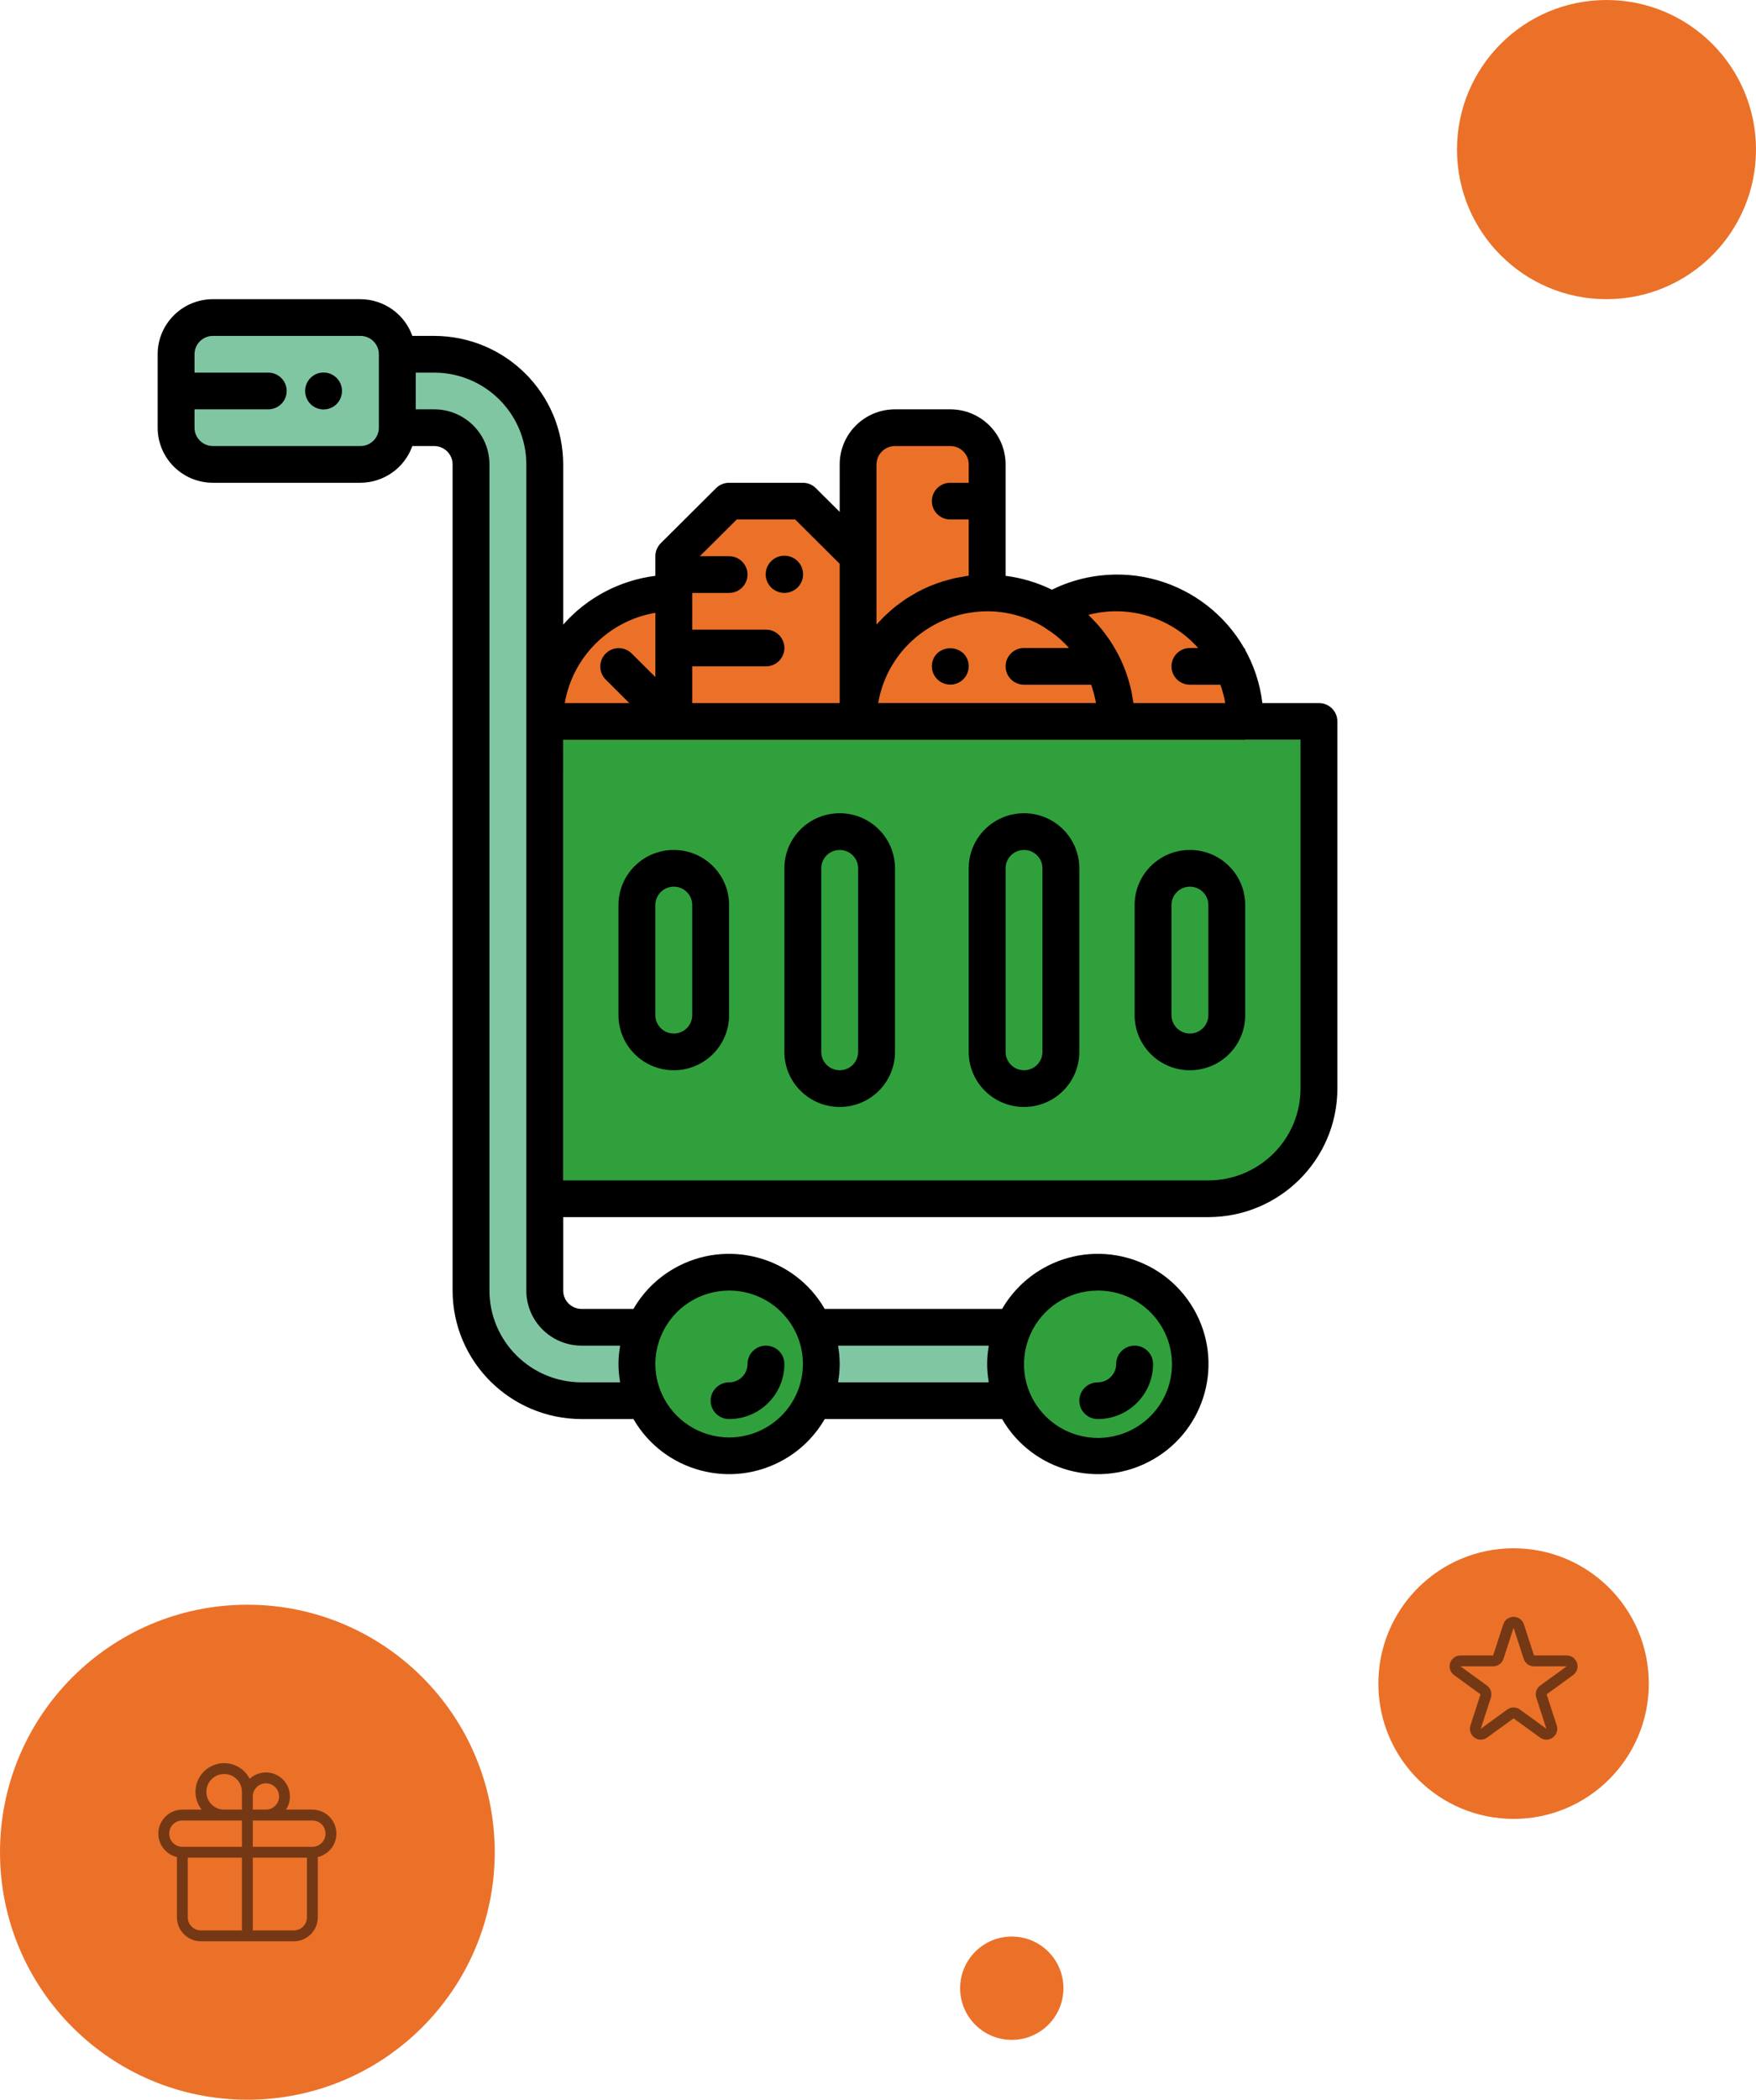 <svg width="323" height="386" viewBox="0 0 323 386" fill="none" xmlns="http://www.w3.org/2000/svg">
<circle cx="45.5" cy="340.5" r="45.5" fill="#EB7129"/>
<circle cx="278.409" cy="309.5" r="24.875" fill="#EB7129"/>
<circle cx="186.109" cy="365.5" r="9.5" fill="#EB7129"/>
<circle cx="295.5" cy="27.5" r="27.5" fill="#EB7129"/>
<g opacity="0.5">
<path d="M45.5 333.667V355.875M45.5 333.667C45.5 333.667 45.5 331.117 45.5 330.25C45.5 328.363 47.03 326.833 48.917 326.833C50.804 326.833 52.333 328.363 52.333 330.25C52.333 332.137 50.804 333.667 48.917 333.667C47.896 333.667 45.5 333.667 45.5 333.667ZM45.5 333.667C45.5 333.667 45.5 330.357 45.5 329.396C45.5 327.037 43.588 325.125 41.229 325.125C38.87 325.125 36.958 327.037 36.958 329.396C36.958 331.755 38.87 333.667 41.229 333.667C42.626 333.667 45.5 333.667 45.5 333.667ZM33.542 340.5H57.458M33.542 340.5C31.655 340.5 30.125 338.97 30.125 337.083C30.125 335.196 31.655 333.667 33.542 333.667H57.458C59.345 333.667 60.875 335.196 60.875 337.083C60.875 338.97 59.345 340.5 57.458 340.5M33.542 340.5L33.542 352.458C33.542 354.345 35.071 355.875 36.958 355.875H54.042C55.929 355.875 57.458 354.345 57.458 352.458V340.5" stroke="black" stroke-width="2" stroke-linecap="round" stroke-linejoin="round"/>
</g>
<g opacity="0.5">
<path d="M277.458 298.927C277.757 298.005 279.06 298.005 279.36 298.927L281.215 304.637C281.349 305.049 281.733 305.328 282.167 305.328L288.171 305.328C289.139 305.328 289.542 306.568 288.759 307.137L283.901 310.667C283.551 310.921 283.404 311.373 283.538 311.785L285.393 317.495C285.692 318.416 284.638 319.182 283.854 318.613L278.997 315.084C278.646 314.829 278.172 314.829 277.821 315.084L272.963 318.613C272.18 319.182 271.125 318.416 271.425 317.495L273.28 311.785C273.414 311.373 273.267 310.921 272.916 310.667L268.059 307.137C267.275 306.568 267.678 305.328 268.647 305.328L274.651 305.328C275.084 305.328 275.468 305.049 275.602 304.637L277.458 298.927Z" stroke="black" stroke-width="2"/>
</g>
<g clip-path="url(#clip0_872:90128)">
<path d="M71.063 60.279H34.428V82.413H71.063V60.279Z" fill="#81C6A3"/>
<path d="M106.514 246.794V241.009H99.017V80.594H97.219V69.173H87.376V66.901H75.894V77.517H84.588V85.86H88.827V243.538H90.462V254.122H103.593V256.581H185.801V246.794H106.514Z" fill="#81C6A3"/>
<path d="M220.998 119.172C219.442 113.605 206.808 109.264 191.451 109.264C187.38 109.264 183.501 109.57 179.968 110.122V80.594H159.007V118.154H162.32C162.141 118.488 162.001 118.828 161.904 119.172H154.789C156.118 116.496 156.883 113.393 156.883 110.08C156.883 100.011 149.851 91.847 141.177 91.847C132.502 91.847 125.471 100.011 125.471 110.08C125.471 110.444 125.482 110.804 125.5 111.161C123.724 109.964 121.581 109.264 119.273 109.264C113.526 109.264 108.798 113.605 108.216 119.172H103.594V141.92H229.047V119.172H220.998Z" fill="#EB7129"/>
<path d="M134.109 265.575C142.536 265.575 149.367 258.776 149.367 250.388C149.367 242 142.536 235.201 134.109 235.201C125.683 235.201 118.851 242 118.851 250.388C118.851 258.776 125.683 265.575 134.109 265.575Z" fill="#30A03D"/>
<path d="M201.913 265.575C210.339 265.575 217.171 258.776 217.171 250.388C217.171 242 210.339 235.201 201.913 235.201C193.486 235.201 186.655 242 186.655 250.388C186.655 258.776 193.486 265.575 201.913 265.575Z" fill="#30A03D"/>
<path d="M235.134 218.119H103.594V135.999H241.21V198.646L235.134 218.119Z" fill="#30A03D"/>
<path d="M201.922 260.872C207.54 260.872 212.094 256.339 212.094 250.747C212.094 248.883 210.576 247.372 208.703 247.372C206.831 247.372 205.313 248.883 205.313 250.747C205.313 252.611 203.795 254.122 201.922 254.122C200.05 254.122 198.532 255.633 198.532 257.497C198.531 259.361 200.049 260.872 201.922 260.872Z" fill="black"/>
<path d="M134.109 260.872C139.727 260.872 144.281 256.339 144.281 250.747C144.281 248.883 142.763 247.372 140.891 247.372C139.018 247.372 137.5 248.883 137.5 250.747C137.5 252.611 135.982 254.122 134.11 254.122C132.237 254.122 130.719 255.633 130.719 257.497C130.719 259.361 132.237 260.872 134.109 260.872Z" fill="black"/>
<path d="M57.108 69.478C55.797 70.809 55.797 72.94 57.108 74.271C58.426 75.594 60.574 75.603 61.903 74.29C62.55 73.652 62.911 72.781 62.906 71.875C62.917 70.011 61.408 68.491 59.535 68.48C58.624 68.475 57.75 68.835 57.108 69.478Z" fill="black"/>
<path d="M242.609 129.249H232.203C230.427 114.538 217.006 104.047 202.227 105.816C199.189 106.179 196.235 107.055 193.492 108.406C190.813 107.092 187.932 106.231 184.968 105.858V85.374C184.968 79.783 180.414 75.249 174.796 75.249H164.625C159.007 75.249 154.453 79.783 154.453 85.374V94.102L150.069 89.738C149.433 89.106 148.571 88.75 147.672 88.75H134.109C133.21 88.75 132.348 89.106 131.712 89.738L121.54 99.863C120.904 100.496 120.547 101.354 120.547 102.249V105.857C113.985 106.685 107.955 109.874 103.594 114.824V85.374C103.579 72.333 92.961 61.765 79.859 61.75H75.845C74.413 57.719 70.592 55.018 66.297 55H39.172C33.554 55 29 59.533 29 65.125V78.625C29 84.217 33.554 88.75 39.172 88.75H66.297C70.592 88.732 74.413 86.031 75.845 82H79.859C81.732 82 83.25 83.51 83.25 85.374V237.247C83.265 250.289 93.882 260.857 106.984 260.872H116.515C122.109 270.543 134.52 273.869 144.236 268.301C147.339 266.523 149.914 263.96 151.7 260.872H184.328C189.946 270.557 202.388 273.876 212.118 268.284C221.848 262.692 225.182 250.307 219.564 240.622C213.946 230.937 201.504 227.619 191.774 233.21C188.682 234.988 186.113 237.544 184.328 240.622H151.7C146.106 230.951 133.695 227.625 123.979 233.193C120.876 234.971 118.302 237.534 116.515 240.622H106.984C105.112 240.622 103.594 239.111 103.594 237.247V223.748H222.266C235.368 223.733 245.985 213.164 246 200.123V132.624C246 130.76 244.482 129.249 242.609 129.249ZM200.206 113.029C207.55 111.114 215.353 113.47 220.39 119.124H218.874C217.002 119.124 215.484 120.635 215.484 122.499C215.484 124.363 217.002 125.874 218.874 125.874H224.482C224.878 126.971 225.175 128.1 225.371 129.249H208.486C208.441 128.894 208.363 128.55 208.306 128.199C208.238 127.784 208.18 127.369 208.092 126.964C208.072 126.869 208.041 126.782 208.021 126.691C207.546 124.611 206.824 122.596 205.872 120.687C205.814 120.572 205.76 120.45 205.699 120.349C205.414 119.792 205.102 119.255 204.78 118.722C204.681 118.561 204.587 118.385 204.485 118.24C204.168 117.743 203.837 117.26 203.491 116.792C203.353 116.6 203.213 116.414 203.071 116.232C202.732 115.79 202.393 115.358 202.013 114.939C201.84 114.74 201.657 114.548 201.477 114.352C201.111 113.958 200.745 113.573 200.359 113.201C200.304 113.137 200.257 113.079 200.206 113.029ZM161.573 129.04C161.758 128.008 162.023 126.993 162.367 126.002C162.428 125.837 162.489 125.665 162.554 125.506C162.914 124.536 163.35 123.597 163.859 122.695C163.927 122.573 164.005 122.462 164.073 122.357C164.616 121.431 165.231 120.549 165.914 119.718L165.955 119.674C166.648 118.854 167.405 118.09 168.219 117.389C168.304 117.315 168.382 117.234 168.47 117.16C169.266 116.499 170.111 115.897 170.996 115.361L171.437 115.094C172.325 114.583 173.251 114.141 174.207 113.771C174.37 113.707 174.546 113.647 174.709 113.586C175.703 113.227 176.723 112.946 177.76 112.745C177.896 112.718 178.032 112.705 178.167 112.681C179.294 112.484 180.435 112.382 181.578 112.374C185.153 112.375 188.663 113.321 191.75 115.115C192.049 115.287 192.316 115.499 192.605 115.685C193.203 116.067 193.781 116.479 194.337 116.92C194.676 117.193 194.992 117.484 195.307 117.774C195.771 118.199 196.212 118.648 196.636 119.124H188.36C186.487 119.124 184.969 120.635 184.969 122.499C184.969 124.363 186.487 125.873 188.36 125.873H200.702C200.773 126.073 200.844 126.275 200.908 126.478C201.13 127.165 201.314 127.863 201.461 128.57C201.508 128.796 201.559 129.022 201.597 129.245H161.539C161.553 129.181 161.573 129.107 161.573 129.04ZM161.234 85.374C161.234 83.51 162.752 82 164.625 82H174.797C176.669 82 178.187 83.51 178.187 85.374V88.749H174.797C172.924 88.749 171.406 90.26 171.406 92.124C171.406 93.988 172.924 95.499 174.797 95.499H178.187V105.833C177.763 105.887 177.35 105.978 176.933 106.049C176.594 106.106 176.255 106.153 175.916 106.224C175.353 106.343 174.804 106.494 174.254 106.65C173.976 106.727 173.688 106.788 173.41 106.876C172.698 107.102 172.003 107.362 171.318 107.639C171.216 107.682 171.108 107.713 171.006 107.757C170.219 108.088 169.455 108.454 168.714 108.857C168.49 108.979 168.28 109.117 168.059 109.245C167.547 109.539 167.042 109.836 166.547 110.16C166.279 110.336 166.032 110.534 165.774 110.717C165.35 111.021 164.923 111.324 164.52 111.652C164.252 111.868 163.998 112.097 163.74 112.327C163.367 112.664 162.994 112.978 162.638 113.339C162.384 113.589 162.143 113.848 161.896 114.105C161.648 114.361 161.438 114.561 161.218 114.8V85.374H161.234ZM135.513 95.499H146.268L154.453 103.646V129.249H127.328V122.499H140.89C142.763 122.499 144.281 120.988 144.281 119.124C144.281 117.26 142.763 115.749 140.89 115.749H127.328V108.999H134.109C135.982 108.999 137.5 107.488 137.5 105.624C137.5 103.76 135.982 102.249 134.109 102.249H128.732L135.513 95.499ZM120.547 112.654V124.466L116.163 120.102C114.816 118.807 112.669 118.845 111.368 120.185C110.099 121.493 110.099 123.567 111.368 124.875L115.752 129.248H103.885C105.342 120.761 112.02 114.11 120.547 112.654ZM66.297 82H39.172C37.299 82 35.781 80.489 35.781 78.625V75.25H49.344C51.216 75.25 52.734 73.739 52.734 71.875C52.734 70.011 51.216 68.5 49.344 68.5H35.781V65.125C35.781 63.261 37.299 61.75 39.172 61.75H66.297C68.169 61.75 69.687 63.261 69.687 65.125V78.625C69.687 80.489 68.169 82 66.297 82ZM201.922 237.247C209.436 237.224 215.547 243.269 215.571 250.749C215.595 258.229 209.522 264.311 202.007 264.335C194.492 264.358 188.382 258.314 188.358 250.834C188.352 248.945 188.743 247.077 189.505 245.347C191.661 240.432 196.534 237.253 201.922 237.247ZM154.165 247.372H181.863C181.863 247.466 181.863 247.564 181.839 247.659C181.491 249.703 181.491 251.791 181.839 253.835C181.839 253.929 181.839 254.027 181.863 254.122H154.165C154.182 254.028 154.165 253.93 154.192 253.835C154.54 251.791 154.54 249.703 154.192 247.659C154.175 247.564 154.182 247.467 154.165 247.372ZM134.109 237.247C141.6 237.24 147.678 243.278 147.686 250.733C147.693 258.189 141.627 264.239 134.137 264.247C128.739 264.252 123.852 261.071 121.693 256.147C120.163 252.708 120.163 248.786 121.693 245.347C123.848 240.432 128.721 237.253 134.109 237.247ZM106.984 247.372H114.05C114.05 247.466 114.05 247.564 114.027 247.659C113.679 249.703 113.679 251.791 114.027 253.835C114.027 253.929 114.027 254.027 114.05 254.122H106.984C97.626 254.111 90.042 246.562 90.031 237.247V85.374C90.031 79.783 85.477 75.249 79.859 75.249H76.469V68.5H79.859C89.218 68.511 96.801 76.059 96.812 85.374V237.247C96.812 242.839 101.366 247.372 106.984 247.372ZM239.219 200.123C239.207 209.438 231.624 216.986 222.266 216.998H103.594V135.999H239.219V200.123Z" fill="black"/>
<path d="M123.937 156.249C118.32 156.249 113.765 160.782 113.765 166.374V186.623C113.765 192.215 118.32 196.748 123.937 196.748C129.555 196.748 134.109 192.215 134.109 186.623V166.374C134.109 160.781 129.555 156.249 123.937 156.249ZM127.328 186.623C127.328 188.487 125.81 189.998 123.937 189.998C122.065 189.998 120.547 188.487 120.547 186.623V166.373C120.547 164.509 122.065 162.998 123.937 162.998C125.81 162.998 127.328 164.509 127.328 166.373V186.623Z" fill="black"/>
<path d="M154.453 149.499C148.835 149.499 144.281 154.032 144.281 159.624V193.373C144.281 198.965 148.835 203.498 154.453 203.498C160.071 203.498 164.625 198.965 164.625 193.373V159.624C164.625 154.032 160.071 149.499 154.453 149.499ZM157.844 193.373C157.844 195.237 156.326 196.748 154.453 196.748C152.581 196.748 151.063 195.237 151.063 193.373V159.624C151.063 157.76 152.581 156.249 154.453 156.249C156.326 156.249 157.844 157.76 157.844 159.624V193.373Z" fill="black"/>
<path d="M188.359 149.499C182.741 149.499 178.187 154.032 178.187 159.624V193.373C178.187 198.965 182.741 203.498 188.359 203.498C193.977 203.498 198.531 198.965 198.531 193.373V159.624C198.531 154.032 193.977 149.499 188.359 149.499ZM191.75 193.373C191.75 195.237 190.232 196.748 188.359 196.748C186.487 196.748 184.969 195.237 184.969 193.373V159.624C184.969 157.76 186.487 156.249 188.359 156.249C190.232 156.249 191.75 157.76 191.75 159.624V193.373Z" fill="black"/>
<path d="M218.875 156.249C213.257 156.249 208.703 160.782 208.703 166.374V186.623C208.703 192.215 213.257 196.748 218.875 196.748C224.493 196.748 229.047 192.215 229.047 186.623V166.374C229.047 160.781 224.493 156.249 218.875 156.249ZM222.265 186.623C222.265 188.487 220.747 189.998 218.875 189.998C217.002 189.998 215.484 188.487 215.484 186.623V166.373C215.484 164.509 217.002 162.998 218.875 162.998C220.747 162.998 222.265 164.509 222.265 166.373V186.623Z" fill="black"/>
<path d="M144.281 108.999C145.18 108.993 146.042 108.642 146.689 108.021C148.044 106.697 148.066 104.531 146.736 103.181C145.407 101.832 143.23 101.81 141.875 103.134C140.519 104.457 140.497 106.624 141.827 107.973C142.473 108.629 143.358 108.999 144.281 108.999Z" fill="black"/>
<path d="M172.389 120.103C171.071 121.426 171.08 123.563 172.409 124.876C173.739 126.188 175.885 126.179 177.204 124.856C178.515 123.54 178.515 121.418 177.204 120.103C175.841 118.862 173.752 118.862 172.389 120.103Z" fill="black"/>
</g>
<defs>
<clipPath id="clip0_872:90128">
<rect width="217" height="216" fill="white" transform="translate(29 55)"/>
</clipPath>
</defs>
</svg>
